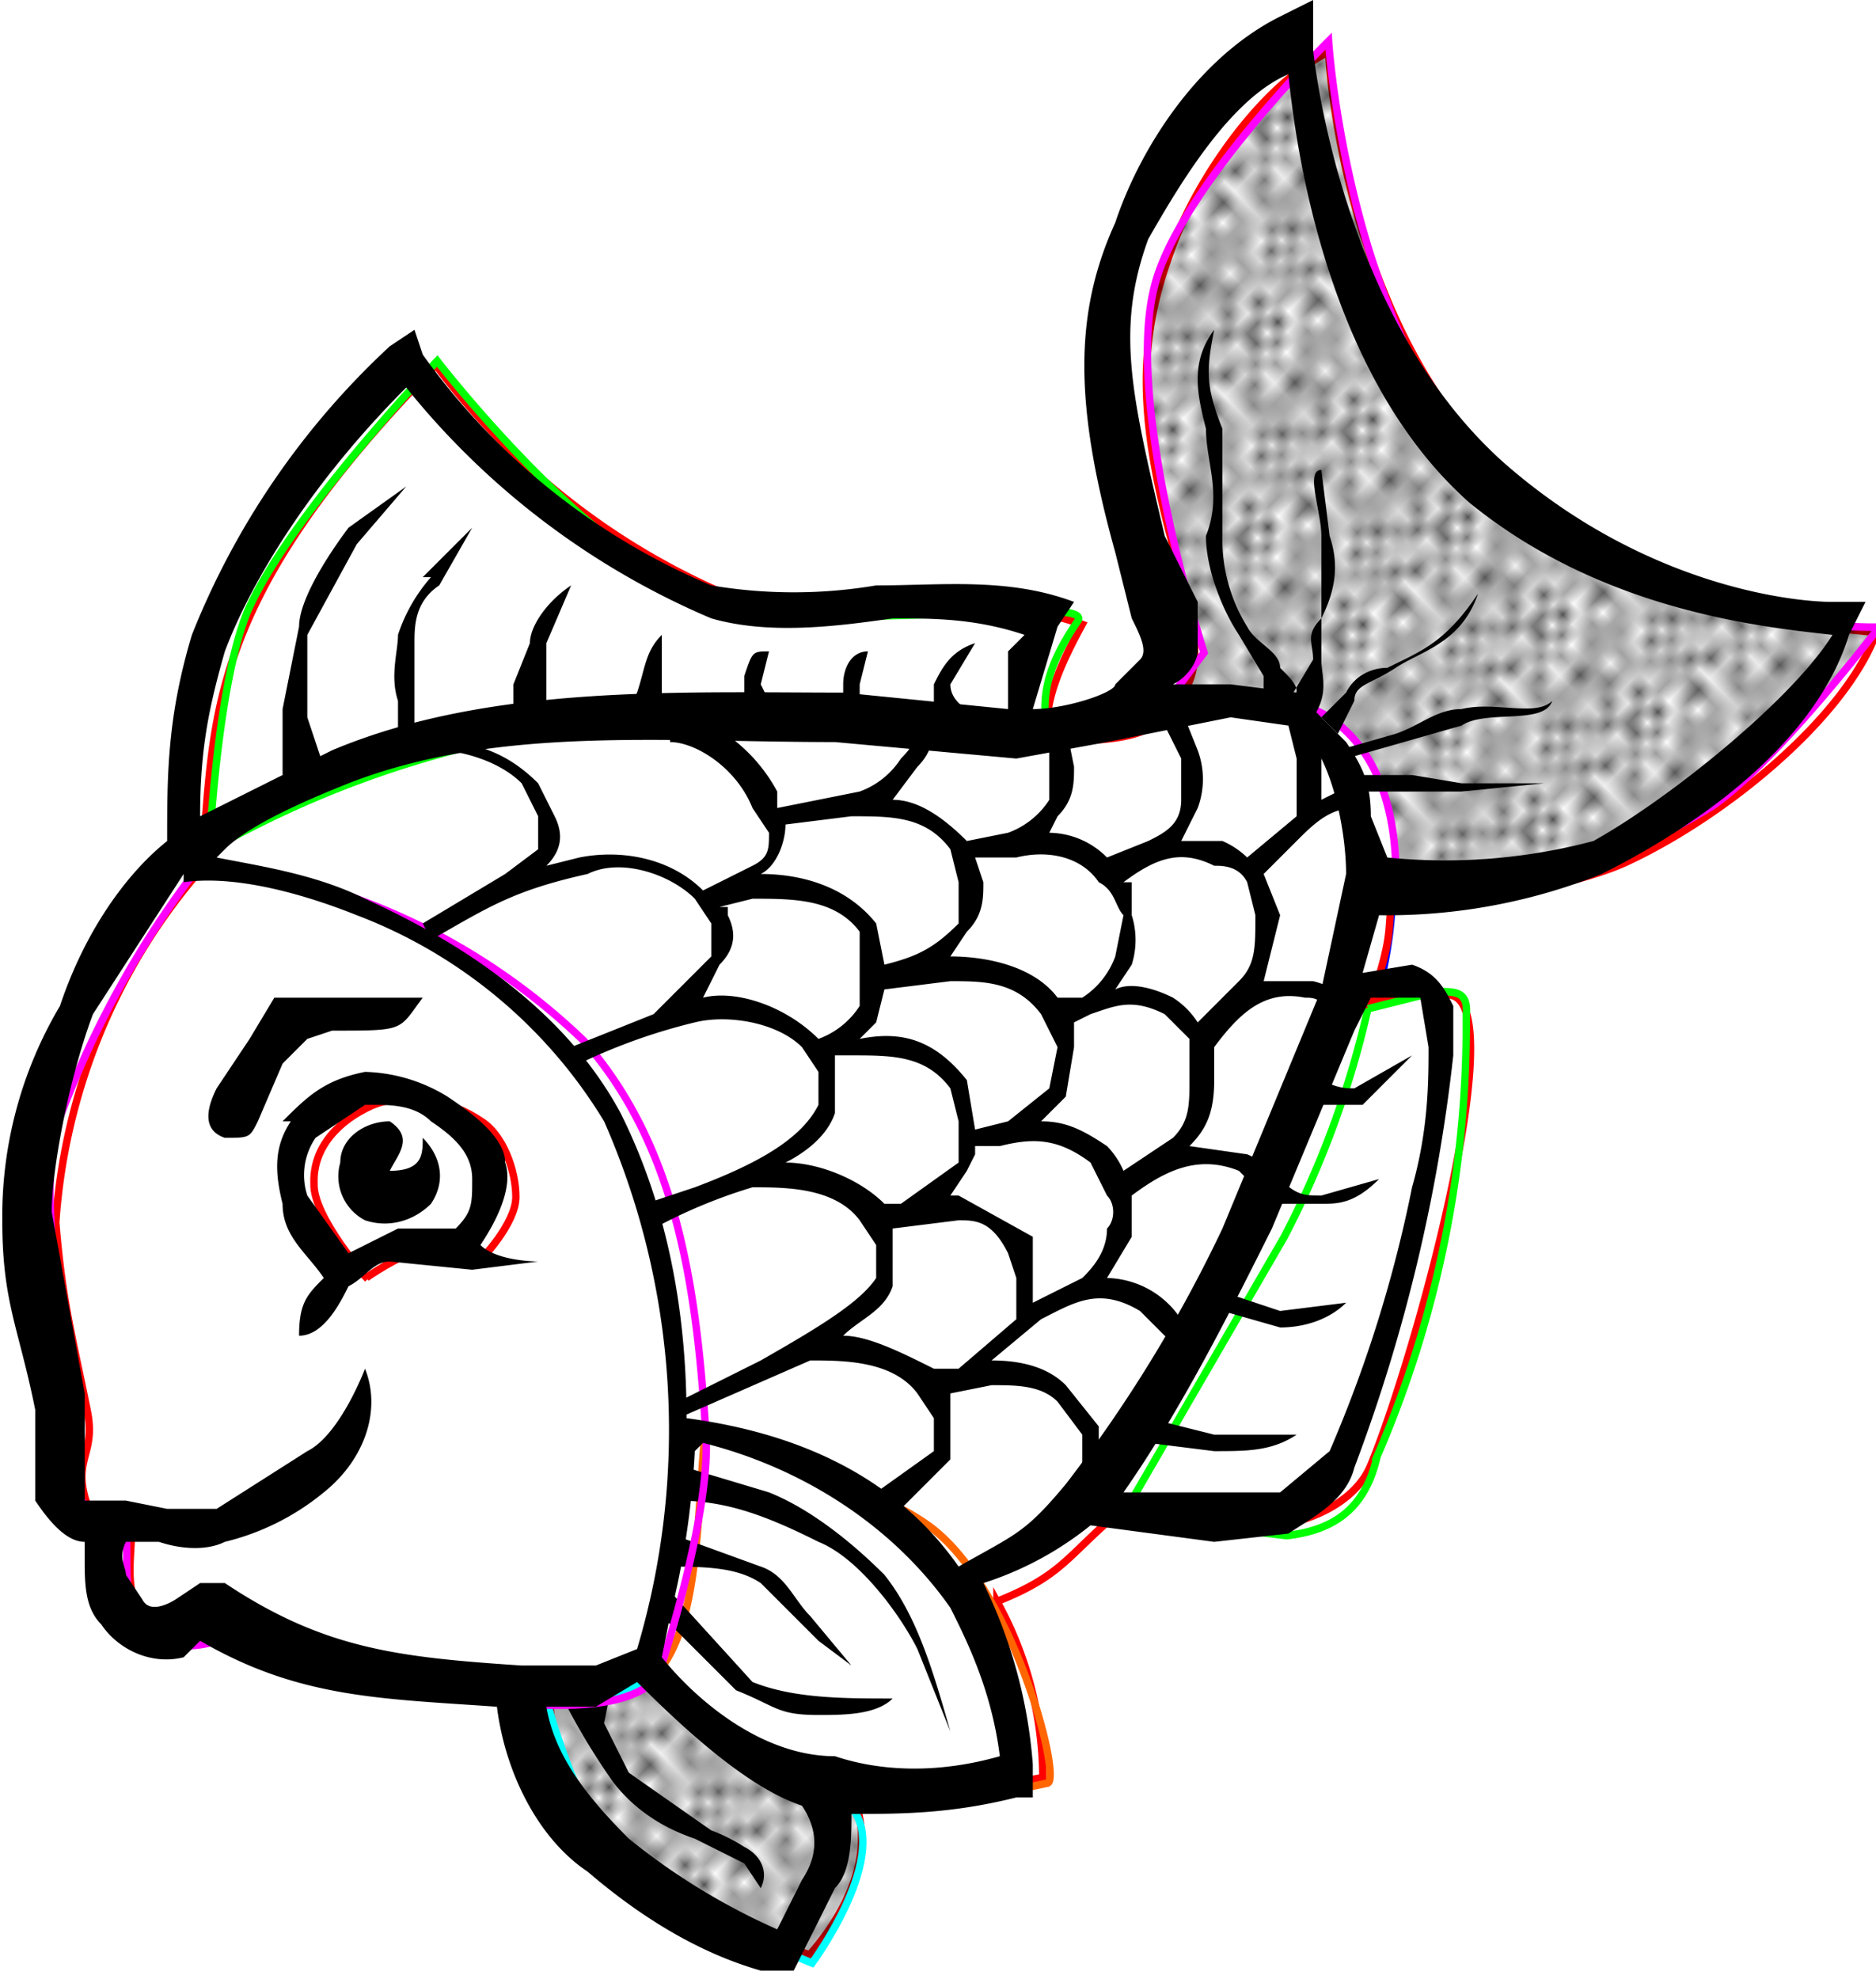 <svg xmlns="http://www.w3.org/2000/svg" xmlns:xlink="http://www.w3.org/1999/xlink" width="85.9" height="90.6" viewBox="0 0 22.7 24"><defs><pattern patternTransform="matrix(.8 0 0 .725 0 944.7)" id="d" xlink:href="#a"/><pattern patternUnits="userSpaceOnUse" width="10" height="10" patternTransform="scale(10)" id="a"><circle cx="2.6" cy=".8" r=".5"/><circle cx="3" cy="2.3" r=".5"/><circle cx="4.4" cy="2.4" r=".5"/><circle cx="1.8" cy="3" r=".5"/><circle cx="6.1" cy="1.4" r=".5"/><circle cx="5.8" cy="4.4" r=".5"/><circle cx="4.3" cy="4" r=".5"/><circle cx="5.5" cy="3" r=".5"/><circle cx="4.8" cy="5.5" r=".5"/><circle cx="2.7" cy="5.2" r=".5"/><circle cx="8" cy="1.4" r=".5"/><circle cx="7" cy="5" r=".5"/><circle cx="4.3" cy=".9" r=".5"/><circle cx="7.1" cy=".3" r=".5"/><circle cx="9.6" cy="1" r=".5"/><circle cx="7" cy="2.7" r=".5"/><circle cx="8.9" cy="2.7" r=".5"/><circle cx="9.3" cy="4.4" r=".5"/><circle cx="7.8" cy="3.9" r=".5"/><circle cx="8.3" cy="5.9" r=".5"/><circle cx="8" cy="7.4" r=".5"/><circle cx="9.3" cy="8.1" r=".5"/><circle cx="8.2" cy="9.3" r=".5"/><circle cx="9.7" cy="9.5" r=".5"/><circle cx="9.7" cy="6.2" r=".5"/><circle cx="3.4" cy="6.3" r=".5"/><circle cx="2.9" cy="8.2" r=".5"/><circle cx="4.6" cy="8.7" r=".5"/><circle cx="3.2" cy="9.7" r=".5"/><circle cx="5.7" cy="7.3" r=".5"/><circle cx="6.7" cy="6.5" r=".5"/><circle cx="5.7" cy="9.7" r=".5"/><circle cx="6.5" cy="8.4" r=".5"/><circle cx="4.4" cy="7.2" r=".5"/><circle cx=".6" cy="7.3" r=".5"/><circle cx=".8" cy="5.7" r=".5"/><circle cx="1.3" cy="8.5" r=".5"/><circle cx="2" cy="6.9" r=".5"/><circle cx=".4" cy="3.2" r=".5"/><circle cx="1.2" cy="1.7" r=".5"/><circle cx="1.2" cy=".1" r=".5"/><circle cx="1.2" cy="10.1" r=".5"/><circle cx="1.3" cy="4.5" r=".5"/><circle cx="3" cy="3.8" r=".5"/></pattern><pattern patternTransform="matrix(-.062 .101 -.358 -.22 2.8 947.5)" id="c" xlink:href="#b"/><pattern patternUnits="userSpaceOnUse" width="30.1" height="5.2" id="b"><path d="M7.6 0C5.1-.1 2.6.4 0 1.9V3c2.8-1.7 5.2-2 7.5-1.8 2.3.2 4.5 1 6.8 2C18.8 4.8 23.8 6.6 30 3V1.8c-6.5 3.7-10.9 2-15.4.3-2.3-.9-4.6-1.8-7.1-2z"/></pattern></defs><path d="M31.5 966.2c3.3 2 10.7 14.3 7.6 25.4-2.4 8.6-9.2 15-9.2 15 3.8 5.7 6.9 11.4 4.5 17.1l7.6 1.3c12-1.7 22.4-4.6 30.4-9.3 4.5-2.7 7.2-6 7.7-10.7.5-2.3-2-3.5-3.1-4.9l-9.3-6.7c-6-9.2-12.2-13.5-18.3-19.7-5.8-5.2-11.8-6.1-17.9-7.5z" fill="url(#c)" fill-rule="evenodd" stroke="#00f" stroke-width=".4" transform="matrix(.159 -.163 .159 .163 -156.3 -141.8)"/><path d="M7.3 982.2c2.3-3.5 3.1-5 5.8-8.2a31.2 31.2 0 0 1 18.7-7.6c6.1-5 9.7-9.8 27.7-9.8a38.4 38.4 0 0 0 3 20.7c3 5.3 9.2 7.7 12 13.6-2.1.6-4.5 1.4-5.6 3 4.7 5.1 5.5 3.2 7.3 3.3 2.1-.6 3.5-3.8 4.6-5.6 3.8-6.8 6.8-9.4 11.4-11.4 3.5-1.5 9.2-2.5 13-1.2 0 0-10.1 11-9 23.6 1 10.8 6.8 17 8.3 18.9-4.5 2-12.6 1-17.8-.9-2.9-1-8.2-4.7-10.7-7.6-1.4 1.1-1.2 1.3-4.6 3 1.3.7 3.1 1.9 3.4 2.8 1.7 2.8-14.9 12.1-20.6 14.4-2.5 1-5.8-1-6.6-2.2-1.3-1.9-3-3.6-5-5.7-3.4-.3-4.3.2-7.7-1.3a19 19 0 0 1-4.8 8.3c-3.5-2.4-5.7-3.6-8-6.4-1.4 3.3-5.4 4-7.5 4.1-2.7-5.8-5.3-13.8-.6-19.2-4.4-5.4-7.3-8.6-8.7-15-1-.4-3.6-.2-3.8-3.4.6-2 1.2-2.4 3-4-.9-1-1.2-1-.7-2.7 1.1-2.3 2.2-1.5 3.5-3.5z" fill="#fff" fill-rule="evenodd" stroke="red" stroke-width=".4" transform="matrix(.159 -.163 .159 .163 -156.3 -141.8)"/><g fill="url(#d)" fill-rule="evenodd" stroke-width=".4" transform="matrix(.159 -.163 .159 .163 -156.3 -141.8)"><path d="M73.4 997.2l4.7-.6s6.1-12.2 11.7-15.5c4.5-2.7 15.8-2.5 15.8-2.5s-9.5 10.8-10 21.8c-.4 12 9.2 21 9.2 21s-8.8 1.1-13 .3a36 36 0 0 1-15.8-8.5s4.8-3.6 4.6-8.3c-.1-5-7.2-7.7-7.2-7.7z" stroke="#f0f"/><path d="M42.9 1025.6l5.5 7c2 1.6 4 2 6.4.5a56 56 0 0 0 19.8-13c1.1-.9.3-1.4-.2-2l-3.3-2a49 49 0 0 1-11.7 5.3zM32.8 966s6.4-5.8 10.3-7.4c5.2-2 16.6-2.1 16.6-2.1s-1.6 13.4 1.7 19.6c2.8 5.4 14.6 14 13.1 14.5-4.1.7-4.6 2.2-5.9 3.5 0 0-8-9.6-12.2-14.4A55.6 55.6 0 0 0 32.8 966z" stroke="#0f0"/><path d="M14.1 1010.4s-3.1 5.3-3.1 8.7c0 3.7 3.4 11.3 3.4 11.3s7.2-1 7.3-4.4c-1.5-4.1-2.4-12-2.4-12-1.7-.9-3.5-1.2-5.2-3.6z" stroke="#0ff"/><path d="M19.3 1013.6s.8 8.9 3 12.5c1.9 2.9 7.8 6.6 7.8 6.6.8.2 6-8.8 5-14.2-.7-4-5.2-11.8-5.2-11.8-3.6 3-7.3 6.8-10.6 7z" stroke="#f60"/></g><path d="M14.7 4c-.3.4-.2.8-.1 1.2 0 .4.2.8 0 1.3 0 .4.2.9.4 1.2l.3.5v.3c.6 0 .4-.2.2-.4 0-.2-.3-.3-.4-.5a2 2 0 0 1-.3-1.1V5.2c-.2-.5-.2-.7-.1-1.2zM16 5.7c-.2 0 0 .5 0 .8v1c-.2.2-.1.3-.1.5l-.3.5.3.2c.2-.3.1-.5.1-.7v-.5c.2-.4.2-.7.1-1l-.1-.8zm.3 2.7l-.3.3.2.2.2-.4c0-.2.2-.2.5-.4s.8-.3 1-.9c-.4.6-.7.7-1.1.9-.2 0-.4.1-.5.3zm0 .6v.2L17 9l.7-.2c.3-.2 1 0 1.1-.3-.2.2-.7 0-1.1.1-.3 0-.5.2-.8.3l-.7.2zm.1.4v.2h1.3l1-.1h-1l-.6-.1h-.7zm-8.2 8.4v.4c.6 0 1.1.2 1.7.5.5.2 1 .9 1.2 1.3l.4 1c-.2-.7-.4-1.4-.8-1.9-.4-.4-.9-.8-1.4-1l-1-.3zm0 1L8 19c.5 0 .9 0 1.2.2l.7.7.4.3-.5-.6c-.2-.2-.3-.5-.6-.6l-1.1-.4zm-.3.7l1 1c.5.2.5.3 1 .3.3 0 .7 0 .9-.2-.6 0-1.2 0-1.7-.2l-1-1.1-.2.2zm-1.1 1.1a8.2 8.2 0 0 0 .6 1c.3.4.7.6 1 .7l.6.3.2.3c.1-.2 0-.4-.2-.5a2 2 0 0 0-.4-.2l-1-.7-.3-.6.1-.5zM4.2 6.4c-.3.4-.6.9-.6 1.2l-.2 1v.8l.5-.1-.2-.6v-1l.6-1.1.6-.7-.7.5zm1 .6a2 2 0 0 0-.4.7c0 .2-.1.5 0 .8v.4H5V7.8c0-.2 0-.5.3-.7l.4-.7-.6.6zm1.2.8l-.2.5v.3h.4v-.8l.3-.7c-.3.2-.5.5-.5.7zm1.3.6l-.1.2H8v-.9c-.2.2-.2.4-.3.7zM9 8.2v.3h.3l-.1-.2.1-.4c-.2 0-.2 0-.3.3zm1.2 0v.4h.2v-.3l.1-.4c-.2 0-.3.2-.3.4zm1.1 0v.4h.4s-.2-.1-.2-.3l.3-.5c-.3.1-.4.3-.5.5zM16 13l-.1.4h.6l.6-.6-.7.4c-.1 0-.3 0-.5-.2zm-.5 1.3v.3h.5c.2 0 .4 0 .7-.3l-.7.2c-.2 0-.3 0-.5-.2zm-.6 1.4l-.1.2.7.2c.3 0 .6-.1.8-.3l-.8.1-.6-.2zm-1 1.5v.3l.8.1c.4 0 .7 0 1-.2h-1l-.8-.2z" style="line-height:normal;text-indent:0;text-align:start;text-decoration-line:none;text-decoration-style:solid;text-decoration-color:#000;text-transform:none;isolation:auto;mix-blend-mode:normal" color="#000" font-weight="400" font-family="sans-serif" white-space="normal" overflow="visible" fill-rule="evenodd"/><path d="M22.9 988s.2-4.4 1.5-5.6c1.3-1.4 3.3-1.4 5.1-.7 1.9.8 3.2 2.8 3.6 4.8.3 1.3-.5 3.1-1.5 4.1-1 1-3.7 1-3.7 1s-1.1-2-2-2.7c-.9-.6-3-1-3-1z" fill="none" stroke="red" stroke-width=".4" transform="matrix(.159 -.163 .159 .163 -156.3 -141.8)"/><path d="M13.8 1010.5c-3.3-4.5-7.3-8.4-8.4-14.8-1.2.6-2.4-.2-3.7-1.6-1-2.8.8-4 2.3-5.6-.8-3-.3-5.1 2.5-6 0 0 5.6-9 9.9-11.9a50 50 0 0 1 15.6-4.4 35 35 0 0 1 8 21.2c-.4 7.6-5 13.6-10 19.3-2.9 3.3-10.9 7.2-10.9 7.2-1.8 0-3.6-1.5-5.4-3.4z" fill="none" stroke="#f0f" stroke-width=".4" transform="matrix(.159 -.163 .159 .163 -156.3 -141.8)"/><path d="M5.3 8.9v.2c.2 0 .7.1 1 .4l.2.4v.4l-.4.3-1 .6.1.2c.7-.4 1-.6 1.9-.8.4-.2 1 0 1.3.3l.2.3v.4l-.7.7-1 .4.1.2a7 7 0 0 1 1.4-.5c.4-.1 1 0 1.3.3l.2.3v.4c-.2.4-.7.7-1.5 1l-.6.2.1.3a6.3 6.3 0 0 1 1.2-.5c.4 0 1 0 1.3.4l.2.3v.4c-.2.3-.7.6-1.4 1l-1 .5v.2l1.6-.7c.4 0 1 0 1.3.4l.2.3v.4l-.7.5.2.3.7-.7v-.8l.5-.1c.3 0 .6 0 .8.2l.3.4v.5h.2v-.6l-.4-.5c-.2-.2-.5-.3-.9-.3l.6-.5c.4-.2.7-.4 1.2-.1l.4.4.2-.1a1.1 1.1 0 0 0-1-.7l.3-.5v-.5c.4-.3.8-.5 1.3-.3l.3.3.2-.2a1 1 0 0 0-.4-.3l-.7-.1c.2-.2.3-.4.3-.8v-.4c.3-.4.6-.7 1.1-.6.1 0 .2 0 .3.2l.2-.2a1 1 0 0 0-.4-.2h-.6l.2-.8-.2-.5.4-.4c.2-.2.4-.4.7-.4v-.3l-.4.2v-.5a1 1 0 0 0-.3-.6 1 1 0 0 0-.4-.3v.3s.2 0 .3.2l.1.4v.7l-.6.5a1 1 0 0 0-.3-.2h-.5l.2-.4a1 1 0 0 0 0-.7l-.2-.5-.2.2.2.4v.5c0 .3-.2.4-.4.5l-.5.2a1 1 0 0 0-.7-.3l.1-.2c.2-.2.2-.4.2-.6l-.1-.5h-.2v.9a1 1 0 0 1-.5.4l-.5.1c-.3-.3-.6-.5-.9-.5l.3-.4c.2-.2.2-.4.2-.6h-.2c0 .2 0 .3-.2.5a1 1 0 0 1-.5.4l-1 .2v-.2a2 2 0 0 0-1.3-1V9c.3 0 .8.3 1 .8l.2.3c0 .2 0 .3-.2.4l-.6.3c-.4-.4-1-.5-1.5-.4l-.4.1c.2-.2.2-.4.1-.6l-.2-.4c-.4-.4-.8-.5-1.2-.5zM9.5 10l.8-.1c.5 0 .9 0 1.2.4l.1.4v.5c-.3.3-.5.4-.9.5l-.1-.5c-.4-.5-1-.6-1.4-.6.2-.1.3-.4.3-.6zm-.8 1l.4-.1c.5 0 1 0 1.3.4v.9a1 1 0 0 1-.5.4c-.4-.4-1-.6-1.4-.5l.2-.4c.2-.2.2-.4.1-.6V11zm3-.6h.6c.4-.1.8 0 1 .3.2.1.2.3.3.4l-.1.5a1 1 0 0 1-.4.5h-.3c-.3-.4-.9-.5-1.3-.5l.2-.3c.2-.2.2-.4.2-.6l-.1-.3zm-1 1.6l.8-.1c.4 0 .8 0 1.1.4l.2.4-.1.5-.5.4-.4.1-.1-.6c-.4-.5-.8-.6-1.3-.5l.2-.2.1-.4zm-.6.8h.2c.5 0 .9 0 1.2.4l.1.4v.5l-.7.5h-.2c-.3-.3-.8-.5-1.2-.5.2-.1.5-.3.6-.6v-.7zm3.5-2.1c.4-.3.7-.4 1.1-.2.1 0 .3 0 .4.2l.1.4c0 .4 0 .6-.2.8l-.5.5a1 1 0 0 0-.3-.3c-.2-.1-.5-.2-.7-.1l.2-.3a1 1 0 0 0 0-.6v-.4zm-.6 1.7l.2-.1c.3-.1.5-.2.9 0l.3.3v.5c0 .3 0 .5-.2.7l-.6.4a1 1 0 0 0-.2-.3c-.3-.2-.5-.3-.8-.3l.3-.3.1-.6v-.3zm-2.2 2.5l.8-.1c.2 0 .4 0 .6.4l.1.3v.5l-.7.6h-.3c-.4-.2-.8-.4-1.1-.4.2-.2.5-.3.6-.6V15zm1-1h.3c.4-.1.7-.1 1.1.2l.2.4c.1.1.1.3 0 .4 0 .3-.2.5-.3.6l-.6.3V15l-.9-.5h-.1l.2-.3.1-.2z" style="line-height:normal;text-indent:0;text-align:start;text-decoration-line:none;text-decoration-style:solid;text-decoration-color:#000;text-transform:none;isolation:auto;mix-blend-mode:normal" color="#000" font-weight="400" font-family="sans-serif" white-space="normal" overflow="visible" fill-rule="evenodd"/><path d="M4.7 4.2a9.6 9.6 0 0 0-2.4 3.5C2 8.7 2 9.4 2 10.2c-.5.4-1 1.1-1.3 2a5 5 0 0 0-.7 2.6c0 1 .2 1.3.4 2.3v1.1c.2.3.4.5.6.5v.2c0 .3 0 .6.2.8.2.3.6.5 1 .4l.2-.2c1.2.7 2.2.7 3.6.8.1.8.5 1.6 1.1 2 .7.6 1.4 1 2.1 1.2h.4l.5-1c.2-.2.2-.6.2-.9.6 0 1.2 0 2-.2h.2v-.4a6 6 0 0 0-.6-2.2 4 4 0 0 0 1.3-.7l1.5.2.9-.1c.3-.2.7-.4.8-.8a20.5 20.5 0 0 0 1.2-5v-.6c-.1-.2-.2-.4-.5-.5l-.6.1.2-.7a7 7 0 0 0 2.7-.5c1.2-.6 2.6-1.6 3-2.9l.2-.4h-.4c-.5 0-2.3-.2-4-1.7-2-1.8-2.3-5-2.3-5V0l-.4.2c-1 .5-1.7 1.6-2 2.5-.5 1.1-.5 2.2 0 4l.2.8c.1.2.2.4.1.5l-.3.3c0 .1-.6.3-1 .3l.3-1 .2-.3c-.8-.3-1.6-.2-2.4-.2a6 6 0 0 1-2 0 8.2 8.2 0 0 1-3.5-2.8L5 4zm.2.5a9.5 9.5 0 0 0 3.7 2.8c.7.2 1.5.1 2.2 0 .5 0 1 0 1.6.2l-.2.2v.7l-2-.2c-2 0-4.3-.1-6.2.7l-1.6.8c0-.8.1-1.3.3-2 .3-.8 1-2 2.2-3.2zm-2.7 6c.7-.1 1.6.2 2.1.4a6 6 0 0 1 3 2.5 9.3 9.3 0 0 1 .4 6.4l-.5.2h-.9c-1.5-.1-2.4-.2-3.6-1h-.3l-.3.2s-.3.2-.4 0l-.2-.3c0-.1-.1-.2 0-.4h.4c.3.1.6.1.8 0a3 3 0 0 0 1.2-.6c.5-.4.7-1 .5-1.5 0 0-.3.8-.7 1l-1.1.7H2l-.5-.1H1v-1.3l-.4-2.2c0-.5.2-1.6.5-2.4l1.1-1.7zm.5-.4c.3-.3 1-.6 1.5-.8C6 8.8 8 9 10.1 9l2.2.2 1.1-.2 1.5-.3.7.1c.2 0 .3.2.4.4.2.4.3 1 .3 1.4L16 12l-1.2 2.9a17 17 0 0 1-1.9 3.1c-.5.6-.6.6-1.3 1-.7-1-1.8-1.6-3.3-1.8 0-1.2-.2-2.5-.8-3.7-.7-1.3-2-2.1-3.1-2.6-.6-.3-1.3-.4-1.8-.5zm.3 2.3l-.4.6c-.1.2-.2.5.1.6.3 0 .3 0 .4-.2l.3-.7.3-.3.3-.1c.9 0 .8 0 1.1-.4H3.3l-.3.5zM15.6.9c.1 1 .5 3.7 2.2 5.2 1.6 1.3 3.5 1.5 4.4 1.6-.5.8-2 2-2.9 2.5a7 7 0 0 1-2.5.2l-.2-.5c0-.4-.1-.6-.3-.9l-.6-.6-.8-.1h-.7c.2-.1.3-.3.3-.4v-.6l-.4-.8c-.4-1.7-.6-2.5-.2-3.6.4-.7 1-1.7 1.7-2zM3.5 13.6c-.2.3-.2.6-.1 1 0 .4.3.6.5.9-.2.2-.3.3-.3.7.3 0 .5-.4.6-.6.2-.1.3-.3.5-.3l1 .1.8-.1s-.5 0-.7-.2c.2-.3.4-.7.3-1 0-.3-.4-.6-.7-.8a2 2 0 0 0-1-.3c-.5.1-.7.3-1 .6zm1-.2c.2 0 .5 0 .7.2.3.2.5.4.5.7 0 .3 0 .4-.2.6h-.7l-.6.3-.5-.7a.8.8 0 0 1 .1-.7l.6-.4zm4 4.1c1.2.3 2.3 1 3 2 .2.4.5 1 .6 1.8-.7.2-1.4.2-2 0-.9 0-1.7-.7-2.1-1.2l.1-.5a10.2 10.2 0 0 0 .3-2zm-1.9 3.2h.6l.5-.3c.7.7 1.4 1.3 2 1.5.2.3.2.6 0 .9l-.3.6a8 8 0 0 1-1.8-1.1c-.5-.5-.9-1-1-1.6zm9.8-8.2l.2-.4h.6l.1.6c0 .4 0 1-.2 1.7a16 16 0 0 1-1 3.2l-.6.5h-1.9c.7-1 1.3-2.2 1.8-3.2l1-2.4z" style="line-height:normal;text-indent:0;text-align:start;text-decoration-line:none;text-decoration-style:solid;text-decoration-color:#000;text-transform:none;isolation:auto;mix-blend-mode:normal" color="#000" font-weight="400" font-family="sans-serif" white-space="normal" overflow="visible" fill-rule="evenodd"/><path d="M5.1 13.8c.2.2.3.5.1.8-.2.2-.5.3-.8.2a.6.6 0 0 1-.3-.7c0-.3.3-.5.6-.5.3.2.1.4 0 .6.4 0 .4-.2.4-.4z" style="marker:none" color="#000" overflow="visible" fill-rule="evenodd"/></svg>